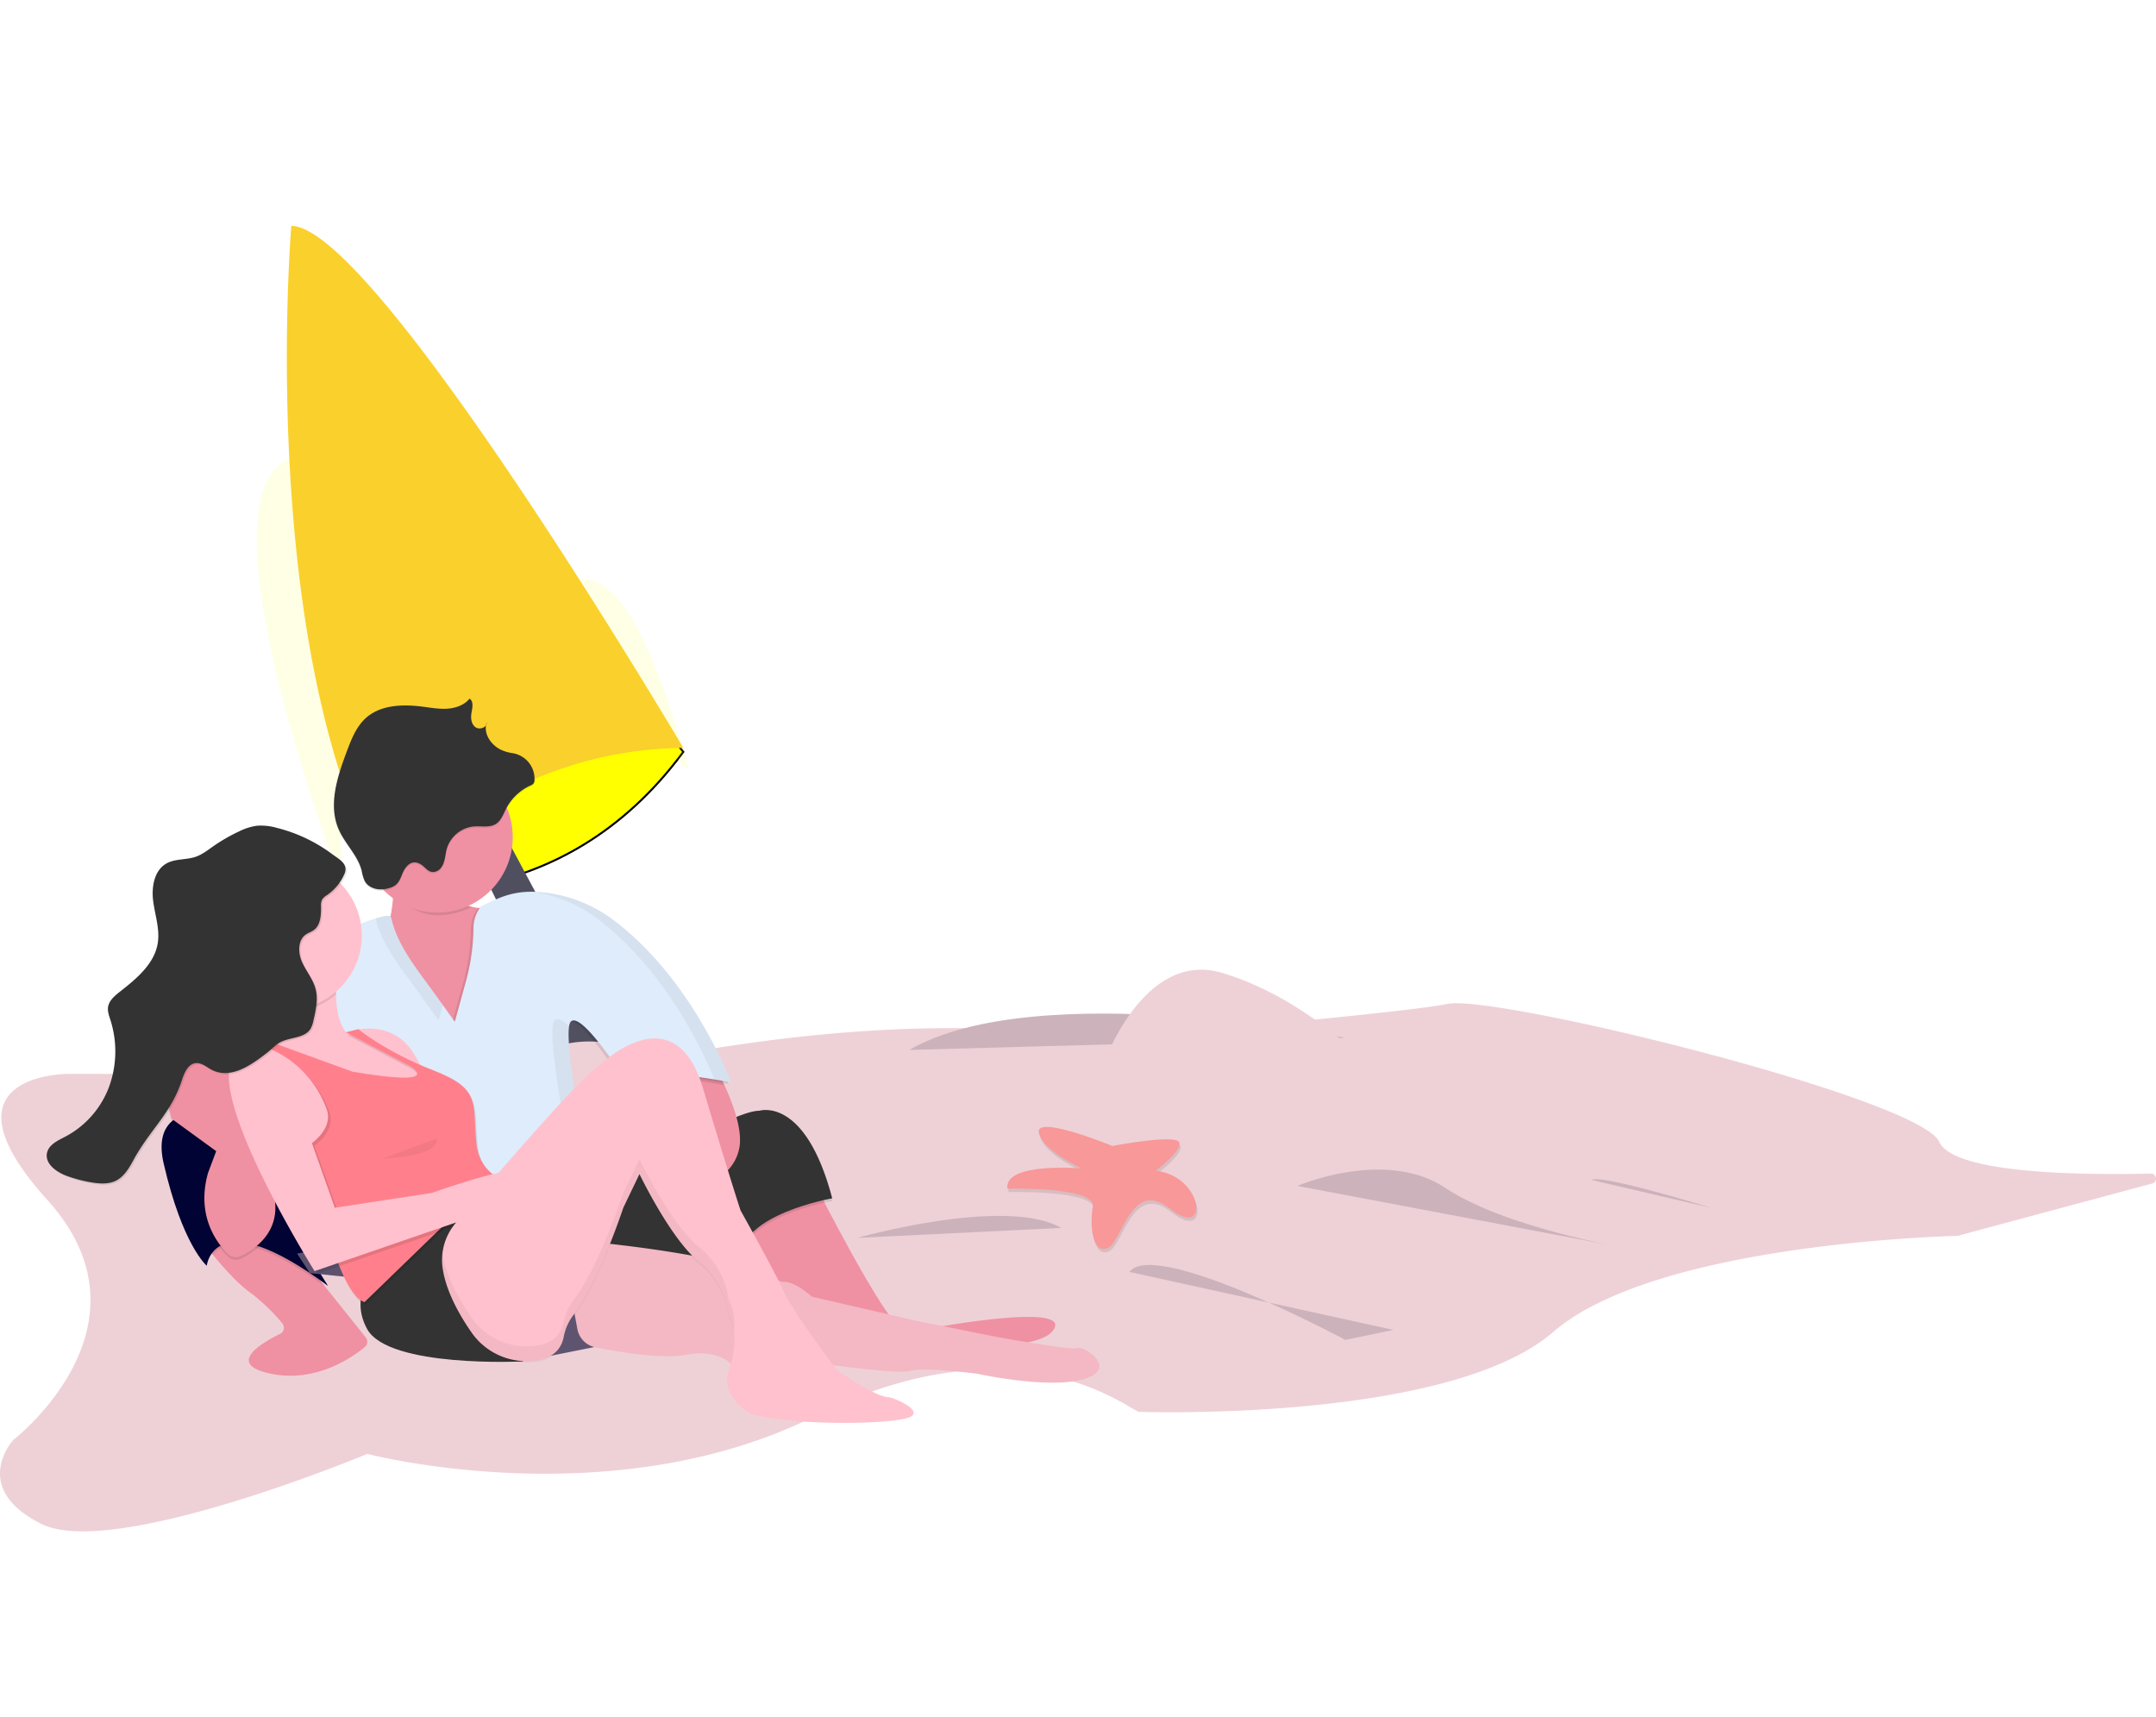 <svg width="1077.988" height="858.576" xmlns="http://www.w3.org/2000/svg" xmlns:xlink="http://www.w3.org/1999/xlink" data-name="Layer 1">
 <defs>
  <linearGradient y2="0" x2="0.5" y1="1" x1="0.5" id="a3072216-105c-45a4-9275-075801c67428">
   <stop stop-opacity="0.25" stop-color="gray" offset="0"/>
   <stop stop-opacity="0.12" stop-color="gray" offset="0.535"/>
   <stop stop-opacity="0.1" stop-color="gray" offset="1"/>
  </linearGradient>
  <linearGradient xlink:href="#a3072216-105c-45a4-9275-075801c67428" y2="378.377" x2="303.233" y1="379.748" x1="303.233" id="befed860-b9c8-44f5-94de-299c2a82c033"/>
  <linearGradient xlink:href="#a3072216-105c-45a4-9275-075801c67428" y2="531.196" x2="355.14" y1="565.285" x1="355.14" id="a60fe5fe-a301-4ace-9170-4c1f953493ad"/>
  <linearGradient xlink:href="#a3072216-105c-45a4-9275-075801c67428" y2="444.083" x2="266.102" y1="444.083" x1="266.102" id="f2c8c104-c6d4-4b69-b7f1-f42200d68d9c"/>
 </defs>
 <title>Beach</title>
 <g>
  <title>Layer 1</title>
  <path id="svg_1" opacity="0.1" fill="#fad02c"/>
  <path stroke="null" id="svg_2" fill="#ffff00" d="m193.655,443.961s86,16 148,-68c0,0 -107,-138 -88,-40s-60,76 -60,76l0,32z"/>
  <path stroke-width="99" stroke-dasharray="2,2" fill="#ffff00" id="svg_3" opacity="0.1" d="m170.655,440.961s-170.655,-440.961 174,-55c-47,-172 -78,-64 -114,-53s-60,76 -60,76l0,32z"/>
  <polygon id="svg_4" fill="#504f60" points="211.655 374.961 299.655 555.961 320.655 544.961 229.655 374.961 211.655 374.961"/>
  <path id="svg_5" fill="#fad02c" d="m341.655,373.961a194.98,194.98 0 0 0 -47.22,6.29a204.353,204.353 0 0 0 -59.92,26.7c-26.61,17.33 -40.86,35.01 -40.86,35.01c-63.45,-111.52 -49.26,-312.7 -48.07,-328.07l0,-0.01c0.02,-0.24 0.03,-0.44 0.04,-0.58c0.02,-0.23 0.03,-0.34 0.03,-0.34c42,0 196,261 196,261z"/>
  <path id="svg_6" fill="#eed1d7" d="m1076.125,591.751l-97.47,26.21s-150,3 -202,48s-203,40 -207,40s-60,-49 -162,2s-224,19 -224,19s-127,53 -163,35s-14,-42 -14,-42s74,-57 17,-120s10,-63 10,-63l192.79,0a95.771,95.771 0 0 0 45.21,-10.87c15.06,-8.05 32.78,-5.48 44.64,-2.09a71.384,71.384 0 0 0 31.54,1.7c96.77,-16.41 158.52,-11.71 184.18,-8.13a142.992,142.992 0 0 0 32.23,0.79c32.7,-2.85 100.56,-8.9 137.41,-13.28c10.14,-1.2 17.93,-2.27 22,-3.12c11.4,-2.38 65.22,8.11 119.66,22.14c60.16,15.49 121.09,35.31 126.34,46.86c7.24,15.92 71.05,16.65 105.76,15.84a2.519,2.519 0 0 1 0.71,4.95z"/>
  <path id="svg_7" fill="#ccb2bb" d="m696.655,664.961l-24,5s-95,-51 -108,-34"/>
  <path id="svg_8" fill="#ccb2bb" d="m672.655,518.961s-154,-31 -218,6"/>
  <path id="svg_9" opacity="0.1" d="m556.785,574.668s-38.502,-15.738 -36.816,-6.745s21.359,17.986 21.359,17.986s-38.783,-3.372 -37.097,10.117c0,0 44.404,-1.124 42.718,8.993s0,23.607 7.307,20.797s11.804,-35.411 31.476,-19.673s16.862,-16.3 -7.307,-19.111c0,0 12.928,-9.555 11.804,-14.052s-33.443,1.686 -33.443,1.686z"/>
  <path id="svg_10" fill="#f89898" d="m556.223,572.982s-38.502,-15.738 -36.816,-6.745s21.359,17.986 21.359,17.986s-38.783,-3.372 -37.097,10.117c0,0 44.404,-1.124 42.718,8.993s0,23.607 7.307,20.797s11.804,-35.411 31.476,-19.673s16.862,-16.3 -7.307,-19.111c0,0 12.928,-9.555 11.804,-14.052s-33.443,1.686 -33.443,1.686z"/>
  <path id="svg_11" fill="#ccb2bb" d="m855.655,603.961s-55,-17 -60,-14"/>
  <path id="svg_12" fill="#ccb2bb" d="m428.655,618.961s74,-21 102,-5"/>
  <path id="svg_13" fill="#eed1d7" d="m551.155,533.461s20,-59 60,-47s70,43 70,43l-130,10l0,-6z"/>
  <path id="svg_14" fill="#ccb2bb" d="m116.155,599.461s31,13 83,8s93,26 93,26"/>
  <g id="svg_15" opacity="0.05">
   <path id="svg_16" fill="url(#a3072216-105c-45a4-9275-075801c67428)" d="m242.06,359.725a2.355,2.355 0 0 0 0.327,-1.371a8.565,8.565 0 0 0 -0.327,1.371z"/>
  </g>
  <g id="svg_17" opacity="0.05">
   <path id="svg_18" fill="url(#befed860-b9c8-44f5-94de-299c2a82c033)" d="m242.06,359.036a2.354,2.354 0 0 0 0.327,-1.371a8.567,8.567 0 0 0 -0.327,1.371z"/>
  </g>
  <g id="svg_19" opacity="0.05">
   <path id="svg_20" fill="url(#a60fe5fe-a301-4ace-9170-4c1f953493ad)" d="m301.166,531.803c-2.168,0.928 -7.33,5.792 -14.028,12.77c-2.127,-14.006 -3.505,-26.638 -2.613,-31.891a4.728,4.728 0 0 1 0.791,-2.193c4.019,-0.275 12.183,9.775 18.705,18.859c-1.806,1.447 -2.854,2.455 -2.854,2.455z"/>
  </g>
  <g id="svg_21" opacity="0.05">
   <polygon id="svg_22" fill="url(#f2c8c104-c6d4-4b69-b7f1-f42200d68d9c)" points="266.102 444.083 266.102 444.083 266.102 444.083 266.102 444.083"/>
  </g>
  <path id="svg_23" fill="#ef91a3" d="m408.026,593.108s35.048,69.423 43.81,72.119s14.828,-1.348 14.828,-1.348s72.793,-13.48 59.313,2.022s-131.431,6.066 -131.431,6.066l-29.656,-66.727l43.136,-12.132z"/>
  <path id="svg_24" opacity="0.1" d="m307.6,594.456s56.617,-37.744 72.119,-37.744c0,0 22.916,-7.414 36.396,43.81c0,0 -46.506,8.088 -45.832,30.33l-8.762,-18.872l-37.744,41.788l-45.832,-31.004l29.656,-28.308z"/>
  <path id="svg_25" fill="#333333" d="m307.6,593.108s56.617,-37.744 72.119,-37.744c0,0 22.916,-7.414 36.396,43.81c0,0 -46.506,8.088 -45.832,30.33l-8.762,-18.872l-37.744,41.788l-45.832,-31.004l29.656,-28.308z"/>
  <path id="svg_26" fill="#ef91a3" d="m369.608,574.236c-3.37,16.176 -20.894,18.872 -20.894,18.872l-24.938,-15.502s-3.518,-23.22 -6.491,-37.374c-1.139,-5.439 -2.197,-9.544 -2.945,-10.481c-2.696,-3.37 39.766,-2.696 39.766,-2.696a167.01,167.01 0 0 1 8.129,15.549c4.624,10.117 9.173,22.99 7.374,31.631z"/>
  <path id="svg_27" fill="#ef91a3" d="m261.767,452.241l-14.154,67.401l-34.374,-8.762s-31.678,-24.938 -22.242,-40.44c3.087,-5.069 4.657,-12.442 5.379,-20.065c1.476,-15.711 -0.661,-32.507 -0.661,-32.507s37.744,-10.11 30.33,17.524c-3.047,11.35 2.433,16.217 9.948,18.016c10.791,2.581 25.774,-1.166 25.774,-1.166z"/>
  <path id="svg_28" opacity="0.1" d="m235.993,453.407a37.514,37.514 0 0 1 -17.362,4.226c-8.324,0 -16.338,-5.21 -22.579,-9.773a153.963,153.963 0 0 0 -0.337,-29.993s37.744,-10.11 30.33,17.524c-3.047,11.35 2.433,16.217 9.948,18.016z"/>
  <circle id="svg_29" fill="#ef91a3" r="37.744" cy="418.541" cx="218.631"/>
  <path id="svg_30" opacity="0.1" d="m215.809,497.277l10.236,14.277l5.824,-21.114a105.063,105.063 0 0 0 3.531,-25.884a17.777,17.777 0 0 1 3.45,-10.293c10.503,-5.729 18.301,-8.753 31.538,-7.394a71.176,71.176 0 0 1 35.983,14.582c39.343,30.216 57.844,80.433 57.844,80.433s-53.92,-10.784 -51.224,1.348c0,0 -23.59,-37.744 -28.982,-31.678s11.458,86.273 11.458,86.273l-110.537,8.088l-28.982,-76.837l1.348,-57.291s28.645,-13.143 34.711,-13.143c2.123,0 1.799,-0.739 2.696,2.696c3.457,13.238 13.133,24.817 21.105,35.937z"/>
  <path id="svg_31" opacity="0.1" d="m362.234,542.605c-9.375,-1.692 -35.931,-6.012 -44.949,-2.373c-1.139,-5.439 -2.197,-9.544 -2.945,-10.481c-2.696,-3.37 39.766,-2.696 39.766,-2.696a167.01,167.01 0 0 1 8.129,15.549z"/>
  <path id="svg_32" fill="#dfecfb" d="m217.157,496.603l10.236,14.277l5.824,-21.114a105.063,105.063 0 0 0 3.531,-25.884a17.777,17.777 0 0 1 3.45,-10.293c10.503,-5.729 18.301,-8.753 31.538,-7.394a71.176,71.176 0 0 1 35.983,14.582c39.343,30.216 57.844,80.433 57.844,80.433s-53.92,-10.784 -51.224,1.348c0,0 -23.59,-37.744 -28.982,-31.678s11.458,86.273 11.458,86.273l-110.537,8.088l-28.982,-76.837l1.348,-57.291s28.645,-13.143 34.711,-13.143c2.123,0 1.799,-0.739 2.696,2.696c3.457,13.238 13.133,24.817 21.105,35.937z"/>
  <path id="svg_33" opacity="0.1" d="m192.426,445.205c-3.788,0.675 -8.199,-0.603 -10.046,-3.978a21.914,21.914 0 0 1 -1.541,-5.24c-1.957,-7.678 -8.359,-13.412 -11.512,-20.681c-5.311,-12.245 -0.648,-26.294 4.026,-38.797c2.297,-6.143 4.765,-12.543 9.667,-16.901c7.533,-6.696 18.766,-6.856 28.759,-5.538c4.049,0.534 8.119,1.251 12.19,0.928s8.24,-1.832 10.816,-5.001c2.17,1.408 1.367,4.666 0.924,7.214c-0.436,2.515 -0.076,5.46 1.953,7.009s5.815,0.273 5.645,-2.274c-1.825,5.398 2.204,11.366 7.392,13.722a20.626,20.626 0 0 0 5.406,1.561a13,13 0 0 1 11.151,13.057l-0.001,0.058a3.517,3.517 0 0 1 -0.454,2.015a3.769,3.769 0 0 1 -1.602,1.064a25.709,25.709 0 0 0 -12.153,11.598c-1.396,2.73 -2.448,5.893 -5.024,7.557c-3.166,2.046 -7.308,1.027 -11.066,1.317a15.706,15.706 0 0 0 -13.557,11.133c-0.873,3.122 -0.757,6.522 -2.71,9.297a5.304,5.304 0 0 1 -3.688,2.325c-2.923,0.317 -4.267,-2.305 -6.364,-3.658c-4.93,-3.18 -8.075,1.018 -9.632,4.979c-1.711,4.351 -2.905,6.221 -8.581,7.233z"/>
  <path id="svg_34" fill="#333333" d="m192.426,444.531c-3.788,0.675 -8.199,-0.603 -10.046,-3.978a21.914,21.914 0 0 1 -1.541,-5.24c-1.957,-7.678 -8.359,-13.412 -11.512,-20.681c-5.311,-12.245 -0.648,-26.294 4.026,-38.797c2.297,-6.143 4.765,-12.543 9.667,-16.901c7.533,-6.696 18.766,-6.856 28.759,-5.538c4.049,0.534 8.119,1.251 12.19,0.928s8.24,-1.832 10.816,-5.001c2.17,1.408 1.367,4.666 0.924,7.214c-0.436,2.515 -0.076,5.46 1.953,7.009s5.815,0.273 5.645,-2.274c-1.825,5.398 2.204,11.366 7.392,13.722a20.627,20.627 0 0 0 5.406,1.561a13,13 0 0 1 11.151,13.057l-0.001,0.058a3.517,3.517 0 0 1 -0.454,2.015a3.769,3.769 0 0 1 -1.602,1.064a25.709,25.709 0 0 0 -12.153,11.598c-1.396,2.73 -2.448,5.893 -5.024,7.557c-3.166,2.046 -7.308,1.027 -11.066,1.317a15.706,15.706 0 0 0 -13.557,11.133c-0.873,3.122 -0.757,6.522 -2.71,9.297a5.304,5.304 0 0 1 -3.688,2.325c-2.923,0.317 -4.267,-2.305 -6.364,-3.658c-4.93,-3.18 -8.075,1.018 -9.632,4.979c-1.711,4.351 -2.905,6.221 -8.581,7.233z"/>
  <g id="svg_35" opacity="0.05">
   <path id="svg_36" d="m299.632,460.103c36.389,27.947 54.946,72.999 57.528,79.608c5.024,0.823 8.404,1.499 8.404,1.499s-18.501,-50.217 -57.844,-80.433a71.176,71.176 0 0 0 -35.983,-14.582c-1.836,-0.188 -3.56,-0.284 -5.208,-0.309a71.548,71.548 0 0 1 33.103,14.216z"/>
   <path id="svg_37" d="m187.963,459.992c3.457,13.238 13.133,24.817 21.105,35.937l10.236,14.277l2.113,-7.66l-4.261,-5.943c-7.973,-11.12 -17.648,-22.698 -21.105,-35.937c-0.897,-3.435 -0.573,-2.696 -2.696,-2.696a22.381,22.381 0 0 0 -5.591,1.256c0.06,0.231 0.124,0.479 0.199,0.766z"/>
   <path id="svg_38" d="m310.752,537.03c2.19,3.292 3.588,5.528 3.588,5.528c-1.176,-5.293 8.424,-6.224 19.62,-5.592c-8.785,-0.933 -17.904,-1.334 -23.208,0.064z"/>
   <path id="svg_39" d="m284.566,513.052c-3.187,-2.998 -5.874,-4.446 -7.296,-2.847c-5.392,6.066 11.458,86.273 11.458,86.273l-102.913,7.53l0.465,1.232l110.537,-8.088s-14.67,-69.835 -12.25,-84.1z"/>
  </g>
  <path id="svg_40" fill="#ef91a3" d="m182.43,673.51c-6.45,5.338 -24.763,18.131 -47.376,13.285c-22.539,-4.833 -3.633,-15.637 5.008,-19.849a3.378,3.378 0 0 0 1.153,-5.163a93.897,93.897 0 0 0 -16.945,-16.102c-5.493,-4.044 -12.105,-11.323 -17.861,-18.313l0,-0.007c-3.026,-3.66 -5.803,-7.232 -8.068,-10.231a3.385,3.385 0 0 1 3.592,-5.304l44.188,11.997a3.366,3.366 0 0 1 1.752,1.153l14.525,18.151l20.523,25.653a3.387,3.387 0 0 1 -0.492,4.732z"/>
  <path id="svg_41" opacity="0.1" d="m162.398,643.126c-36.875,-26.893 -50.793,-22.087 -55.99,-15.765c-3.026,-3.66 -5.803,-7.232 -8.068,-10.231a3.385,3.385 0 0 1 3.592,-5.304l44.188,11.997a3.366,3.366 0 0 1 1.752,1.153l14.525,18.151z"/>
  <path id="svg_42" fill="#000333" d="m131.684,560.082s-59.313,-19.546 -49.876,21.568s21.568,51.224 21.568,51.224s3.37,-32.352 60.661,10.11l-20.22,-32.352l23.59,-29.656l-35.722,-20.894z"/>
  <path id="svg_43" opacity="0.1" d="m117.53,523.011s-5.392,28.308 14.154,62.683c15.495,27.25 -2.895,39.674 -11.184,43.654a5.843,5.843 0 0 1 -6.64,-1.114c-5.46,-5.402 -15.929,-19.103 -9.81,-40.519l4.044,-10.784l-22.242,-16.176s-6.018,-22.32 -3.346,-27.336s24.24,-18.496 24.24,-18.496l10.784,8.088z"/>
  <path id="svg_44" fill="#ef91a3" d="m117.53,521.663s-5.392,28.308 14.154,62.683c15.495,27.25 -2.895,39.674 -11.184,43.654a5.843,5.843 0 0 1 -6.64,-1.114c-5.46,-5.402 -15.929,-19.103 -9.81,-40.519l4.044,-10.784l-22.242,-16.176s-6.018,-22.32 -3.346,-27.336s24.24,-18.496 24.24,-18.496l10.784,8.088z"/>
  <path id="svg_45" fill="#dfecfb" d="m166.732,467.743s-48.528,27.634 -68.749,45.832s-16.176,24.264 -16.176,24.264s19.546,-36.396 36.396,-4.718c0,0 47.18,-34.374 59.987,-19.546s-11.458,-45.832 -11.458,-45.832z"/>
  <polygon id="svg_46" fill="#5d526e" points="148.534 626.808 188.974 618.72 184.256 639.614 154.95 636.563 148.534 626.808"/>
  <path id="svg_47" fill="#ffc1cd" d="m218.631,537.84l-1.348,14.828l-48.528,-8.088l-14.828,-9.436l-22.242,-8.088a38.71,38.71 0 0 0 1.18,-22.539a34.214,34.214 0 0 0 -3.876,-9.14c-9.436,-15.502 39.766,-8.762 39.766,-8.762a65.068,65.068 0 0 0 -0.741,10.562c0.101,11.263 3.289,27.135 20.962,24.487l14.828,8.762l14.828,7.414z"/>
  <path id="svg_48" fill="#ffc1cd" d="m170.776,516.945s24.938,-10.784 37.07,11.458s17.524,20.894 17.524,20.894l-24.264,-15.502l-30.33,-16.85z"/>
  <path id="svg_49" fill="#333333" d="m191.671,629.504s-18.872,15.502 -8.088,35.048s78.185,16.176 78.185,16.176s-42.785,-16.076 -32.177,-70.047c0,0 -30.506,8.712 -37.92,18.822z"/>
  <path id="svg_50" fill="#5f5470" d="m281.313,652.421l-6.74,25.612l23.59,-4.718s-10.11,-21.568 -8.762,-27.634s-8.088,6.74 -8.088,6.74z"/>
  <path id="svg_51" fill="#ffc1cd" d="m300.185,621.416s61.335,6.066 78.185,15.502l12.806,4.044s4.718,-1.348 14.828,7.414l52.572,12.132l40.44,8.088s37.07,6.74 39.766,5.392s20.894,10.11 3.37,15.502s-53.92,-2.696 -53.92,-2.696s-26.96,-3.37 -33.026,-1.348s-47.18,-4.044 -47.18,-4.044l-40.44,2.696s-6.74,-10.11 -24.264,-6.74c-12.505,2.405 -34.278,-1.368 -45.723,-3.727a11.38,11.38 0 0 1 -8.899,-9.06l-4.016,-21.587l15.502,-21.568z"/>
  <path id="svg_52" opacity="0.05" d="m300.185,621.416s61.335,6.066 78.185,15.502l12.806,4.044s4.718,-1.348 14.828,7.414l52.572,12.132l40.44,8.088s37.07,6.74 39.766,5.392s20.894,10.11 3.37,15.502s-53.92,-2.696 -53.92,-2.696s-26.96,-3.37 -33.026,-1.348s-47.18,-4.044 -47.18,-4.044l-40.44,2.696s-6.74,-10.11 -24.264,-6.74c-12.505,2.405 -34.278,-1.368 -45.723,-3.727a11.38,11.38 0 0 1 -8.899,-9.06l-4.016,-21.587l15.502,-21.568z"/>
  <path id="svg_53" opacity="0.1" d="m168.013,497.177a37.138,37.138 0 0 1 -35.149,7.34a34.214,34.214 0 0 0 -3.876,-9.14c-9.436,-15.502 39.766,-8.762 39.766,-8.762a65.068,65.068 0 0 0 -0.741,10.562z"/>
  <circle id="svg_54" fill="#ffc1cd" r="37.07" cy="467.743" cx="143.816"/>
  <path id="svg_55" opacity="0.1" d="m128.314,522.337s28.308,15.502 29.656,25.612s-4.044,22.242 -4.044,22.242s12.806,76.837 28.982,82.229l43.136,-41.788l36.396,-16.176s-21.568,-1.348 -23.59,-21.568s2.696,-26.96 -21.568,-36.396s-37.407,-20.557 -37.407,-20.557l-6.266,1.581l32.215,16.954s18.198,10.784 -28.982,2.696l-44.484,-16.176l-4.044,1.348z"/>
  <path id="svg_56" fill="#ff808c" d="m127.64,520.989s28.308,15.502 29.656,25.612s-4.044,22.242 -4.044,22.242s12.806,76.837 28.982,82.229l43.136,-41.788l36.396,-16.176s-21.568,-1.348 -23.59,-21.568s2.696,-26.96 -21.568,-36.396s-37.407,-20.557 -37.407,-20.557l-6.266,1.581l32.215,16.954s18.198,10.784 -28.982,2.696l-44.484,-16.176l-4.044,1.348z"/>
  <path id="svg_57" opacity="0.1" d="m137.75,526.381s-27.634,-10.11 -20.894,22.242s41.788,88.295 41.788,88.295l82.229,-28.308s25.612,-19.546 18.872,-21.568s-42.462,10.784 -42.462,10.784l-48.528,7.414l-11.458,-32.352s10.784,-7.414 7.414,-16.85q-0.051,-0.142 -0.102,-0.284a52.134,52.134 0 0 0 -25.779,-28.833l-1.079,-0.54z"/>
  <path id="svg_58" fill="#ffc1cd" d="m136.402,525.033s-27.634,-10.11 -20.894,22.242s41.788,88.295 41.788,88.295l82.229,-28.308s25.612,-19.546 18.872,-21.568s-42.462,10.784 -42.462,10.784l-48.528,7.414l-11.458,-32.352s10.784,-7.414 7.414,-16.85q-0.051,-0.142 -0.102,-0.284a52.134,52.134 0 0 0 -25.779,-28.833l-1.079,-0.54z"/>
  <path id="svg_59" opacity="0.1" d="m138.978,414.581a28.439,28.439 0 0 0 -9.86,-1.032a28.933,28.933 0 0 0 -8.973,2.864a85.86,85.86 0 0 0 -12.963,7.49c-2.754,1.93 -5.452,4.053 -8.629,5.154c-4.765,1.652 -10.278,0.884 -14.668,3.366c-6.153,3.478 -7.528,11.815 -6.619,18.824s3.395,13.994 2.289,20.974c-1.654,10.447 -10.714,17.867 -19.037,24.393c-2.621,2.055 -5.434,4.468 -5.837,7.774c-0.252,2.068 0.507,4.106 1.141,6.09a51.751,51.751 0 0 1 -0.52,33.345a46.605,46.605 0 0 1 -21.767,25.073c-3.826,1.998 -8.468,4.039 -9.364,8.261c-1.138,5.36 4.635,9.512 9.774,11.412a68.029,68.029 0 0 0 12.944,3.381c3.883,0.614 8.035,0.854 11.579,-0.848c4.124,-1.981 6.639,-6.185 8.818,-10.208c8.485,-15.661 18.902,-23.34 24.392,-40.285c1.184,-3.655 3.072,-8.002 6.896,-8.372c2.392,-0.231 4.554,1.277 6.587,2.558c9.808,6.179 20.11,-0.745 29.24,-7.889c2.112,-1.653 3.92,-3.727 6.271,-5.017c4.996,-2.741 12.272,-1.957 15.266,-6.805a13.468,13.468 0 0 0 1.434,-4.094c1.228,-5.27 2.453,-10.803 1.035,-16.025c-1.312,-4.832 -4.735,-8.793 -6.751,-13.376s-2.132,-10.846 1.988,-13.692c1.235,-0.853 2.721,-1.294 3.937,-2.176c3.541,-2.568 3.621,-7.698 3.601,-12.072a6.431,6.431 0 0 1 0.539,-3.158a7.581,7.581 0 0 1 2.493,-2.289a24.535,24.535 0 0 0 8.812,-10.883c1.786,-4.817 -2.788,-6.997 -6.441,-9.704a78.059,78.059 0 0 0 -27.606,-13.034z"/>
  <path id="svg_60" fill="#333333" d="m138.304,413.907a28.439,28.439 0 0 0 -9.86,-1.032a28.933,28.933 0 0 0 -8.973,2.864a85.86,85.86 0 0 0 -12.963,7.49c-2.754,1.93 -5.452,4.053 -8.629,5.154c-4.765,1.652 -10.278,0.884 -14.668,3.366c-6.153,3.478 -7.528,11.815 -6.619,18.824s3.395,13.994 2.289,20.974c-1.654,10.447 -10.714,17.867 -19.037,24.393c-2.621,2.055 -5.434,4.468 -5.837,7.774c-0.252,2.068 0.507,4.106 1.141,6.09a51.751,51.751 0 0 1 -0.52,33.345a46.605,46.605 0 0 1 -21.767,25.073c-3.826,1.998 -8.468,4.039 -9.364,8.261c-1.138,5.36 4.635,9.512 9.774,11.412a68.029,68.029 0 0 0 12.944,3.381c3.883,0.614 8.035,0.854 11.579,-0.848c4.124,-1.981 6.639,-6.185 8.818,-10.208c8.485,-15.661 18.901,-23.34 24.392,-40.285c1.184,-3.655 3.072,-8.002 6.896,-8.372c2.392,-0.231 4.554,1.277 6.587,2.558c9.808,6.179 20.11,-0.745 29.24,-7.889c2.112,-1.653 3.92,-3.727 6.271,-5.017c4.996,-2.741 12.272,-1.957 15.266,-6.805a13.469,13.469 0 0 0 1.434,-4.094c1.228,-5.27 2.453,-10.803 1.035,-16.025c-1.312,-4.832 -4.735,-8.793 -6.751,-13.376s-2.132,-10.846 1.988,-13.692c1.235,-0.853 2.721,-1.294 3.937,-2.176c3.541,-2.568 3.621,-7.698 3.601,-12.072a6.431,6.431 0 0 1 0.539,-3.158a7.581,7.581 0 0 1 2.493,-2.289a24.534,24.534 0 0 0 8.812,-10.883c1.786,-4.817 -2.788,-6.997 -6.441,-9.704a78.059,78.059 0 0 0 -27.606,-13.034z"/>
  <path id="svg_61" fill="#ffc1cd" d="m452.174,709.374c-18.299,3.862 -71.694,2.224 -79.533,-4.044c-11.997,-9.598 -9.045,-18.124 -8.25,-19.883l-0.175,0s6.74,-16.176 0,-28.308c0,0 -0.674,-14.828 -14.828,-26.286s-29.656,-43.81 -29.656,-43.81l-8.088,16.85s-12.159,36.996 -24.77,53.422a26.186,26.186 0 0 0 -5.015,11.114c-0.836,4.455 -3.721,10.07 -12.678,11.627l-0.465,0.081a33.416,33.416 0 0 1 -33.046,-14.026c-6.032,-8.685 -12.865,-20.741 -14.411,-32.484a28.556,28.556 0 0 1 6.612,-22.158l0.074,-0.088c14.518,-17.153 64.853,-76.156 72.914,-79.607c0,0 36.396,-35.048 50.55,12.132s18.872,61.335 18.872,61.335s16.924,30.229 21.568,40.44c4.799,10.555 24.763,36.882 26.792,39.544c1.854,1.267 19.694,13.366 25.444,13.366c2.541,0 21.272,8 8.088,10.784z"/>
  <g id="svg_62" opacity="0.05">
   <path id="svg_63" d="m366.974,666.636c0.572,-5.239 0.26,-11.479 -2.758,-16.912c0,0 -0.674,-14.828 -14.828,-26.286s-29.656,-43.81 -29.656,-43.81l-8.088,16.85s-12.159,36.996 -24.77,53.422a26.186,26.186 0 0 0 -5.015,11.114c-0.836,4.455 -3.721,10.07 -12.678,11.627l-0.465,0.081a33.416,33.416 0 0 1 -33.046,-14.026c-5.966,-8.589 -12.705,-20.474 -14.349,-32.093a27.986,27.986 0 0 0 -0.062,7.697c1.545,11.743 8.378,23.798 14.411,32.484a33.416,33.416 0 0 0 33.046,14.026l0.465,-0.081c8.958,-1.557 11.842,-7.171 12.678,-11.627a26.186,26.186 0 0 1 5.015,-11.114c12.611,-16.426 24.77,-53.422 24.77,-53.422l8.088,-16.85s15.502,32.352 29.656,43.81s14.828,26.286 14.828,26.286a24.081,24.081 0 0 1 2.758,8.823z"/>
  </g>
  <path id="svg_64" opacity="0.05" d="m191.334,579.291s28.982,-0.674 26.96,-10.11"/>
  <path id="svg_65" fill="#eed1d7" d="m666.655,612.961s45,-31 89,-20s11,49 11,49l-100,-29z"/>
  <path id="svg_66" fill="#ccb2bb" d="m648.655,592.961s44,-19 74,1s90,30 90,30"/>
 </g>
</svg>